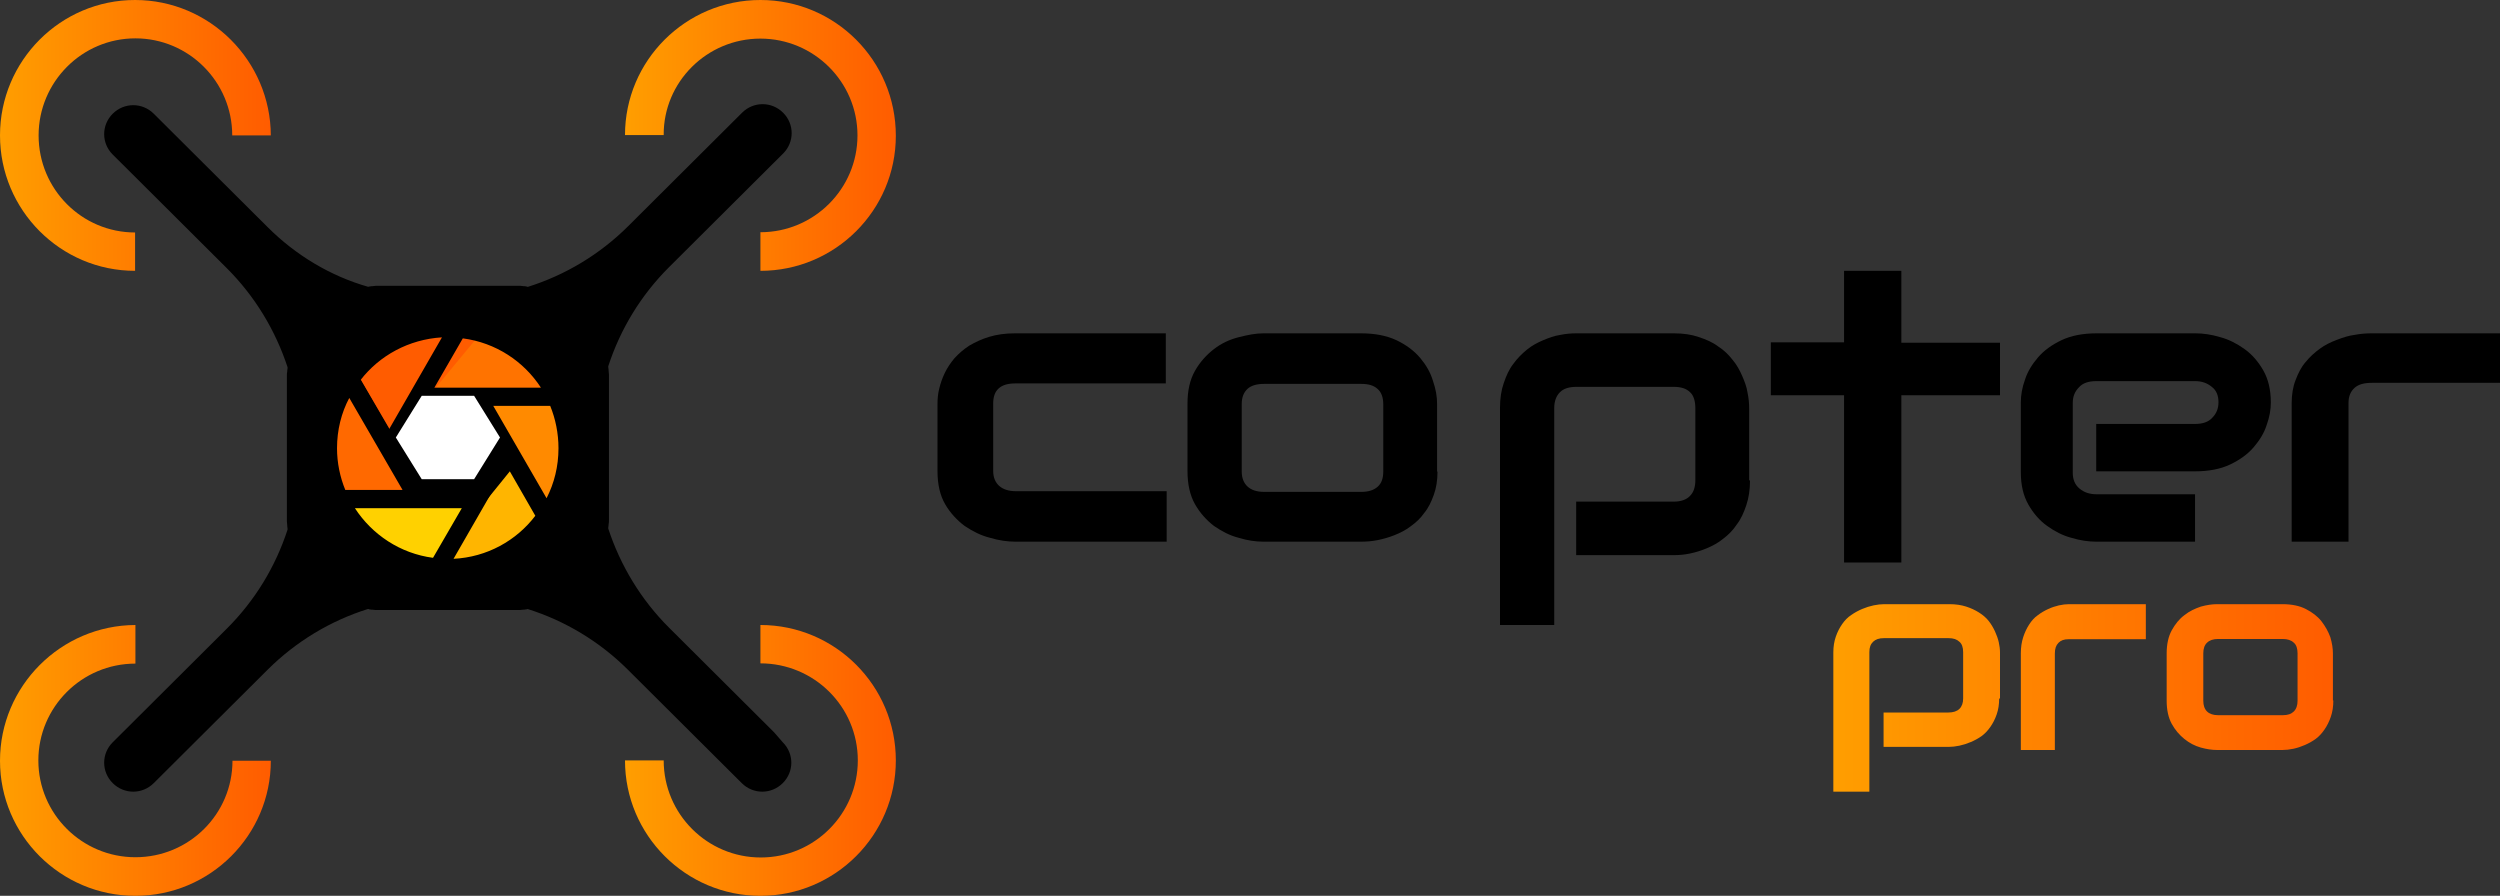 <svg width="120" height="43" viewBox="0 0 120 43" fill="none" xmlns="http://www.w3.org/2000/svg">
<rect x="0" y="0" width="120" height="43" fill="#333333" stroke="none"/>
<path d="M56 26H48.735C48.367 26 47.959 25.945 47.531 25.817C47.082 25.706 46.694 25.505 46.306 25.248C45.939 24.973 45.612 24.624 45.367 24.202C45.122 23.78 45 23.248 45 22.624V19.376C45 19.156 45.02 18.899 45.082 18.661C45.143 18.404 45.224 18.165 45.347 17.908C45.469 17.651 45.633 17.413 45.816 17.193C46.02 16.973 46.245 16.771 46.531 16.587C46.816 16.422 47.122 16.275 47.49 16.165C47.857 16.055 48.265 16 48.714 16H55.959V18.404H48.735C48.388 18.404 48.123 18.477 47.939 18.642C47.755 18.807 47.673 19.046 47.673 19.376V22.605C47.673 22.917 47.776 23.156 47.959 23.321C48.143 23.486 48.408 23.578 48.776 23.578H56V26Z" fill="black"/>
<path d="M69 22.636C69 23.059 68.94 23.427 68.821 23.757C68.702 24.088 68.563 24.382 68.364 24.621C68.185 24.879 67.967 25.081 67.709 25.265C67.47 25.448 67.212 25.577 66.934 25.688C66.656 25.798 66.397 25.871 66.119 25.927C65.841 25.982 65.583 26 65.325 26H60.636C60.278 26 59.881 25.945 59.464 25.816C59.026 25.706 58.649 25.504 58.272 25.246C57.914 24.971 57.596 24.621 57.358 24.198C57.119 23.776 57 23.243 57 22.618V19.364C57 18.739 57.119 18.224 57.358 17.802C57.596 17.379 57.914 17.029 58.272 16.754C58.629 16.478 59.026 16.294 59.464 16.184C59.901 16.073 60.278 16 60.636 16H65.325C66 16 66.556 16.11 67.033 16.331C67.49 16.552 67.868 16.827 68.166 17.177C68.444 17.507 68.662 17.875 68.781 18.279C68.921 18.684 68.98 19.033 68.98 19.382V22.636H69ZM66.397 19.401C66.397 19.07 66.298 18.812 66.119 18.665C65.94 18.5 65.682 18.427 65.344 18.427H60.675C60.338 18.427 60.06 18.5 59.881 18.665C59.702 18.831 59.603 19.07 59.603 19.382V22.636C59.603 22.948 59.702 23.188 59.881 23.353C60.06 23.518 60.318 23.61 60.675 23.61H65.344C65.702 23.61 65.96 23.518 66.139 23.353C66.318 23.188 66.397 22.948 66.397 22.636V19.401Z" fill="black"/>
<path d="M84 23.059C84 23.51 83.94 23.902 83.821 24.255C83.702 24.608 83.563 24.922 83.364 25.177C83.185 25.451 82.967 25.667 82.709 25.863C82.47 26.059 82.212 26.196 81.934 26.314C81.656 26.431 81.397 26.51 81.119 26.569C80.841 26.628 80.583 26.647 80.344 26.647H75.656V24.078H80.344C80.682 24.078 80.96 23.98 81.119 23.804C81.298 23.627 81.377 23.372 81.377 23.039V19.608C81.377 19.255 81.298 18.98 81.119 18.823C80.94 18.647 80.682 18.569 80.344 18.569H75.675C75.318 18.569 75.06 18.647 74.881 18.823C74.702 19 74.603 19.255 74.603 19.588V30H72V19.569C72 19.137 72.06 18.726 72.179 18.392C72.298 18.039 72.437 17.726 72.636 17.471C72.834 17.196 73.053 16.98 73.291 16.784C73.53 16.588 73.788 16.451 74.066 16.333C74.344 16.216 74.603 16.118 74.881 16.078C75.159 16.02 75.417 16 75.656 16H80.344C80.801 16 81.199 16.059 81.536 16.177C81.894 16.294 82.212 16.431 82.47 16.628C82.748 16.804 82.967 17.02 83.166 17.274C83.364 17.51 83.503 17.765 83.623 18.039C83.742 18.314 83.841 18.569 83.881 18.843C83.94 19.118 83.96 19.372 83.96 19.608V23.059H84Z" fill="black"/>
<path d="M96 18.972H91.265V27H88.515V18.972H85V16.432H88.515V13H91.265V16.451H96V18.972Z" fill="black"/>
<path d="M109 19.321C109 19.651 108.94 20.018 108.799 20.404C108.678 20.789 108.457 21.138 108.176 21.468C107.894 21.798 107.513 22.073 107.05 22.294C106.588 22.514 106.025 22.624 105.362 22.624H100.618V20.349H105.362C105.724 20.349 106.005 20.257 106.186 20.055C106.387 19.853 106.487 19.615 106.487 19.303C106.487 18.991 106.387 18.734 106.166 18.569C105.945 18.385 105.683 18.294 105.362 18.294H100.618C100.256 18.294 99.975 18.385 99.794 18.587C99.593 18.789 99.493 19.027 99.493 19.339V22.697C99.493 23.009 99.593 23.266 99.814 23.45C100.035 23.633 100.296 23.725 100.638 23.725H105.362V26H100.618C100.256 26 99.854 25.945 99.432 25.817C99.01 25.706 98.628 25.505 98.266 25.248C97.904 24.991 97.603 24.642 97.362 24.22C97.121 23.798 97 23.284 97 22.679V19.303C97 18.973 97.06 18.605 97.201 18.22C97.322 17.835 97.543 17.486 97.824 17.156C98.106 16.826 98.487 16.55 98.95 16.33C99.412 16.11 99.975 16 100.638 16H105.382C105.744 16 106.146 16.055 106.568 16.183C106.99 16.294 107.372 16.495 107.734 16.752C108.095 17.009 108.397 17.358 108.638 17.78C108.879 18.202 109 18.716 109 19.321Z" fill="black"/>
<path d="M120 18.376H113.854C113.479 18.376 113.208 18.449 113.021 18.615C112.833 18.781 112.729 19.02 112.729 19.333V26H110V19.352C110 18.947 110.062 18.56 110.187 18.247C110.312 17.915 110.458 17.621 110.667 17.381C110.875 17.123 111.104 16.921 111.354 16.737C111.604 16.552 111.875 16.424 112.167 16.313C112.458 16.203 112.729 16.11 113.021 16.074C113.312 16.018 113.583 16 113.833 16H120V18.376Z" fill="black"/>
<path d="M1.853 6.5C1.853 3.938 3.929 1.841 6.5 1.841C9.055 1.841 11.147 3.922 11.147 6.5H13C12.984 2.914 10.061 0 6.484 0C2.907 0 0 2.914 0 6.5C0 10.086 2.907 13 6.484 13V11.159C3.929 11.159 1.853 9.078 1.853 6.5Z" fill="url(#paint0_linear)"/>
<path d="M6.5 41.147C3.938 41.147 1.841 39.071 1.841 36.5C1.841 33.945 3.922 31.853 6.5 31.853V30C2.914 30.016 0 32.939 0 36.516C0 40.093 2.914 43 6.5 43C10.086 43 13 40.093 13 36.516H11.159C11.159 39.071 9.078 41.147 6.5 41.147Z" fill="url(#paint1_linear)"/>
<path d="M41.175 36.5C41.175 39.062 39.094 41.159 36.516 41.159C33.954 41.159 31.857 39.078 31.857 36.5H30C30 40.086 32.914 43 36.5 43C40.086 43 43 40.086 43 36.5C43 32.914 40.086 30 36.5 30V31.841C39.078 31.841 41.175 33.922 41.175 36.5Z" fill="url(#paint2_linear)"/>
<path d="M36.5 1.853C39.062 1.853 41.159 3.929 41.159 6.5C41.159 9.055 39.078 11.147 36.5 11.147V13C40.086 13 43 10.093 43 6.516C43 2.907 40.086 0 36.5 0C32.914 0 30 2.907 30 6.484H31.857C31.841 3.929 33.938 1.853 36.5 1.853Z" fill="url(#paint3_linear)"/>
<path d="M37.153 35.147C37.137 35.131 37.12 35.115 37.104 35.099L32.118 30.132C30.763 28.782 29.778 27.142 29.197 25.374C29.197 25.358 29.197 25.342 29.197 25.326C29.197 25.277 29.213 25.245 29.213 25.197C29.213 25.181 29.213 25.181 29.213 25.181V25.165C29.23 25.101 29.23 25.036 29.23 24.972C29.23 24.956 29.23 24.956 29.23 24.94C29.23 24.908 29.23 24.875 29.23 24.843C29.23 24.811 29.23 24.779 29.23 24.747C29.23 24.667 29.23 24.602 29.23 24.522V18.43C29.23 18.349 29.23 18.285 29.23 18.205C29.23 18.173 29.23 18.14 29.23 18.108C29.23 18.076 29.23 18.044 29.23 18.012C29.23 17.996 29.23 17.996 29.23 17.98C29.23 17.916 29.213 17.851 29.213 17.787V17.771C29.213 17.755 29.213 17.755 29.213 17.755C29.213 17.706 29.197 17.674 29.197 17.626C29.197 17.61 29.197 17.594 29.197 17.578C29.778 15.794 30.763 14.17 32.118 12.82L37.104 7.853C37.12 7.837 37.137 7.821 37.153 7.805L37.589 7.371C38.137 6.824 38.137 5.956 37.589 5.41C37.04 4.863 36.169 4.863 35.62 5.41L35.184 5.844C35.168 5.86 35.152 5.876 35.136 5.892L30.149 10.859C28.794 12.209 27.132 13.206 25.341 13.768C25.325 13.768 25.292 13.768 25.276 13.752C25.244 13.752 25.212 13.736 25.179 13.736C25.163 13.736 25.147 13.736 25.131 13.736C25.082 13.736 25.034 13.72 24.986 13.72C24.969 13.72 24.937 13.72 24.921 13.72H24.905C24.873 13.72 24.824 13.72 24.792 13.72C24.727 13.72 24.647 13.72 24.566 13.72H18.45C18.369 13.72 18.305 13.72 18.224 13.72C18.192 13.72 18.143 13.72 18.111 13.72C18.095 13.72 18.095 13.72 18.095 13.72C18.079 13.72 18.047 13.72 18.031 13.72C17.982 13.72 17.934 13.736 17.885 13.736C17.869 13.736 17.853 13.736 17.837 13.736C17.805 13.736 17.772 13.752 17.74 13.752C17.724 13.752 17.692 13.752 17.676 13.768C15.868 13.254 14.206 12.257 12.851 10.907L7.864 5.94C7.848 5.924 7.832 5.908 7.816 5.892L7.38 5.458C6.832 4.912 5.96 4.912 5.411 5.458C4.863 6.005 4.863 6.873 5.411 7.419L5.847 7.853C5.863 7.869 5.879 7.885 5.896 7.901L10.882 12.868C12.237 14.219 13.222 15.858 13.803 17.626C13.803 17.642 13.803 17.658 13.803 17.674C13.803 17.723 13.787 17.755 13.787 17.803V17.819V17.835C13.77 17.899 13.77 17.964 13.77 18.028C13.77 18.044 13.77 18.044 13.77 18.06C13.77 18.092 13.77 18.125 13.77 18.157C13.77 18.189 13.77 18.221 13.77 18.253C13.77 18.333 13.77 18.398 13.77 18.478V24.57C13.77 24.651 13.77 24.715 13.77 24.795C13.77 24.827 13.77 24.86 13.77 24.892C13.77 24.924 13.77 24.956 13.77 24.988C13.77 25.004 13.77 25.004 13.77 25.02C13.77 25.084 13.787 25.149 13.787 25.213V25.229V25.245C13.787 25.294 13.803 25.326 13.803 25.374C13.803 25.39 13.803 25.406 13.803 25.422C13.222 27.206 12.237 28.83 10.882 30.18L5.896 35.147C5.879 35.163 5.863 35.179 5.847 35.195L5.411 35.629C4.863 36.176 4.863 37.044 5.411 37.59C5.96 38.137 6.832 38.137 7.38 37.59L7.816 37.156C7.832 37.14 7.848 37.124 7.864 37.108L12.851 32.141C14.206 30.791 15.868 29.794 17.659 29.232C17.676 29.232 17.708 29.232 17.724 29.248C17.756 29.248 17.788 29.264 17.821 29.264C17.837 29.264 17.853 29.264 17.869 29.264C17.918 29.264 17.966 29.28 18.014 29.28C18.031 29.28 18.063 29.28 18.079 29.28H18.095C18.127 29.28 18.176 29.28 18.208 29.28C18.273 29.28 18.353 29.28 18.434 29.28H24.55C24.631 29.28 24.695 29.28 24.776 29.28C24.808 29.28 24.857 29.28 24.889 29.28H24.905C24.921 29.28 24.953 29.28 24.969 29.28C25.018 29.28 25.066 29.264 25.115 29.264C25.131 29.264 25.147 29.264 25.163 29.264C25.195 29.264 25.228 29.248 25.26 29.248C25.276 29.248 25.308 29.248 25.324 29.232C27.116 29.794 28.778 30.791 30.133 32.141L35.12 37.108C35.136 37.124 35.152 37.14 35.168 37.156L35.604 37.59C36.152 38.137 37.024 38.137 37.572 37.59C38.121 37.044 38.121 36.176 37.572 35.629L37.153 35.147Z" fill="black"/>
<path d="M27 25.305C26.524 25.696 25.963 26.044 25.351 26.319C23.941 26.942 22.411 27.131 21 26.913L24.977 22L27 25.305Z" fill="#FFB500"/>
<path d="M26.739 19C26.898 19.615 27 20.265 27 20.949C27.014 22.487 26.579 23.906 25.84 25L23 19.034L26.739 19Z" fill="#FF8A00"/>
<path d="M22.216 15C22.854 15.163 23.492 15.408 24.096 15.767C25.472 16.567 26.463 17.71 27 19L20 18.625L22.216 15Z" fill="#FF7300"/>
<path d="M17 17.683C17.483 17.292 18.033 16.944 18.667 16.669C20.083 16.046 21.617 15.872 23 16.089L18.933 21L17 17.683Z" fill="#FF5C00"/>
<path d="M16.275 24C16.101 23.388 16.015 22.744 16 22.066C15.986 20.529 16.405 19.107 17.127 18L20 23.934L16.275 24Z" fill="#FF6900"/>
<path d="M20.907 28C20.254 27.883 19.617 27.665 18.998 27.347C17.608 26.628 16.586 25.473 16 24.167L23 24L20.907 28Z" fill="#FFD100"/>
<path d="M26.807 16.193C25.393 14.779 23.502 14 21.5 14C19.498 14 17.607 14.779 16.193 16.193C14.779 17.607 14 19.498 14 21.5C14 23.502 14.779 25.393 16.193 26.807C17.607 28.221 19.498 29 21.5 29C23.502 29 25.393 28.221 26.807 26.807C28.221 25.393 29 23.502 29 21.5C29 19.498 28.221 17.607 26.807 16.193ZM21.77 26.823L24.328 22.374L25.695 24.757C24.789 25.949 23.375 26.744 21.77 26.823ZM17.035 24.392H22.167L20.785 26.775C19.212 26.569 17.861 25.663 17.035 24.392ZM22.66 23.518H20.324L19.164 21.5L20.324 19.482H22.66L23.82 21.5L22.66 23.518ZM21.214 16.193L18.672 20.61L17.305 18.243C18.211 17.067 19.625 16.288 21.214 16.193ZM20.849 18.608L22.215 16.241C23.788 16.447 25.139 17.337 25.965 18.608H20.849ZM19.323 23.518H16.574C16.32 22.898 16.177 22.215 16.177 21.516C16.177 20.642 16.384 19.816 16.765 19.101L19.323 23.518ZM23.677 19.482H26.41C26.664 20.102 26.807 20.801 26.807 21.516C26.807 22.39 26.601 23.2 26.235 23.915L23.677 19.482Z" fill="black"/>
<path d="M20.242 19H22.758L24 21L22.758 23H20.242L19 21L20.242 19Z" fill="white"/>
<path d="M112 33.621C112 33.916 111.96 34.171 111.879 34.407C111.798 34.643 111.697 34.84 111.576 35.017C111.455 35.194 111.313 35.351 111.152 35.469C110.99 35.587 110.808 35.685 110.626 35.764C110.444 35.843 110.263 35.902 110.081 35.941C109.899 35.98 109.717 36 109.556 36H106.424C106.182 36 105.919 35.961 105.636 35.882C105.354 35.803 105.091 35.666 104.848 35.469C104.606 35.273 104.404 35.036 104.242 34.742C104.081 34.447 104 34.073 104 33.641V31.36C104 30.927 104.081 30.553 104.242 30.258C104.404 29.963 104.606 29.708 104.848 29.531C105.091 29.334 105.354 29.216 105.636 29.118C105.919 29.039 106.182 29 106.424 29H109.556C110 29 110.384 29.079 110.687 29.236C110.99 29.393 111.253 29.59 111.434 29.826C111.616 30.062 111.758 30.317 111.859 30.593C111.939 30.868 111.98 31.124 111.98 31.36V33.621H112ZM110.283 31.36C110.283 31.124 110.222 30.947 110.101 30.848C109.98 30.73 109.798 30.671 109.576 30.671H106.465C106.242 30.671 106.061 30.73 105.939 30.848C105.818 30.966 105.758 31.124 105.758 31.36V33.641C105.758 33.857 105.818 34.034 105.939 34.152C106.061 34.27 106.242 34.329 106.465 34.329H109.576C109.818 34.329 109.98 34.27 110.101 34.152C110.222 34.034 110.283 33.857 110.283 33.641V31.36Z" fill="url(#paint4_linear)"/>
<path d="M95.96 33.529C95.96 33.817 95.92 34.066 95.839 34.296C95.759 34.527 95.658 34.719 95.538 34.891C95.417 35.064 95.276 35.218 95.116 35.333C94.955 35.448 94.774 35.544 94.593 35.62C94.412 35.697 94.231 35.755 94.05 35.793C93.869 35.832 93.688 35.851 93.528 35.851H90.412V34.2H93.528C93.749 34.2 93.93 34.143 94.05 34.028C94.171 33.913 94.231 33.74 94.231 33.529V31.303C94.231 31.073 94.171 30.9 94.05 30.804C93.93 30.689 93.769 30.631 93.528 30.631H90.432C90.191 30.631 90.03 30.689 89.909 30.804C89.789 30.919 89.729 31.073 89.729 31.303V38H88V31.322C88 31.034 88.04 30.785 88.121 30.554C88.201 30.324 88.302 30.132 88.422 29.959C88.543 29.787 88.683 29.633 88.864 29.518C89.025 29.403 89.206 29.307 89.387 29.23C89.568 29.154 89.749 29.096 89.93 29.058C90.111 29.019 90.291 29 90.452 29H93.568C93.869 29 94.131 29.038 94.372 29.115C94.613 29.192 94.814 29.288 94.995 29.403C95.176 29.518 95.337 29.652 95.457 29.806C95.578 29.959 95.678 30.132 95.759 30.305C95.839 30.478 95.9 30.65 95.94 30.823C95.98 30.996 96 31.168 96 31.322V33.529H95.96Z" fill="url(#paint5_linear)"/>
<path d="M102.962 30.682H99.297C99.07 30.682 98.918 30.74 98.804 30.858C98.69 30.975 98.633 31.131 98.633 31.366V36H97V31.366C97 31.073 97.038 30.818 97.114 30.584C97.19 30.349 97.285 30.154 97.399 29.978C97.513 29.802 97.646 29.645 97.817 29.528C97.968 29.411 98.139 29.313 98.31 29.235C98.481 29.156 98.652 29.098 98.823 29.059C98.994 29.02 99.165 29 99.317 29H103V30.682H102.962Z" fill="url(#paint6_linear)"/>
<defs>
<linearGradient id="paint0_linear" x1="0" y1="6.506" x2="12.98" y2="6.506" gradientUnits="userSpaceOnUse">
<stop stop-color="#FF9E00"/>
<stop offset="1" stop-color="#FF5C00"/>
</linearGradient>
<linearGradient id="paint1_linear" x1="0" y1="36.51" x2="13.012" y2="36.51" gradientUnits="userSpaceOnUse">
<stop stop-color="#FF9E00"/>
<stop offset="1" stop-color="#FF5C00"/>
</linearGradient>
<linearGradient id="paint2_linear" x1="30.008" y1="36.494" x2="43.02" y2="36.494" gradientUnits="userSpaceOnUse">
<stop stop-color="#FF9E00"/>
<stop offset="1" stop-color="#FF5C00"/>
</linearGradient>
<linearGradient id="paint3_linear" x1="29.991" y1="6.49" x2="43.003" y2="6.49" gradientUnits="userSpaceOnUse">
<stop stop-color="#FF9E00"/>
<stop offset="1" stop-color="#FF5C00"/>
</linearGradient>
<linearGradient id="paint4_linear" x1="87.349" y1="33.587" x2="112.009" y2="33.587" gradientUnits="userSpaceOnUse">
<stop stop-color="#FF9E00"/>
<stop offset="1" stop-color="#FF5C00"/>
</linearGradient>
<linearGradient id="paint5_linear" x1="88.015" y1="33.496" x2="112.552" y2="33.496" gradientUnits="userSpaceOnUse">
<stop stop-color="#FF9E00"/>
<stop offset="1" stop-color="#FF5C00"/>
</linearGradient>
<linearGradient id="paint6_linear" x1="88.242" y1="33.581" x2="111.42" y2="33.581" gradientUnits="userSpaceOnUse">
<stop stop-color="#FF9E00"/>
<stop offset="1" stop-color="#FF5C00"/>
</linearGradient>
</defs>
</svg>
